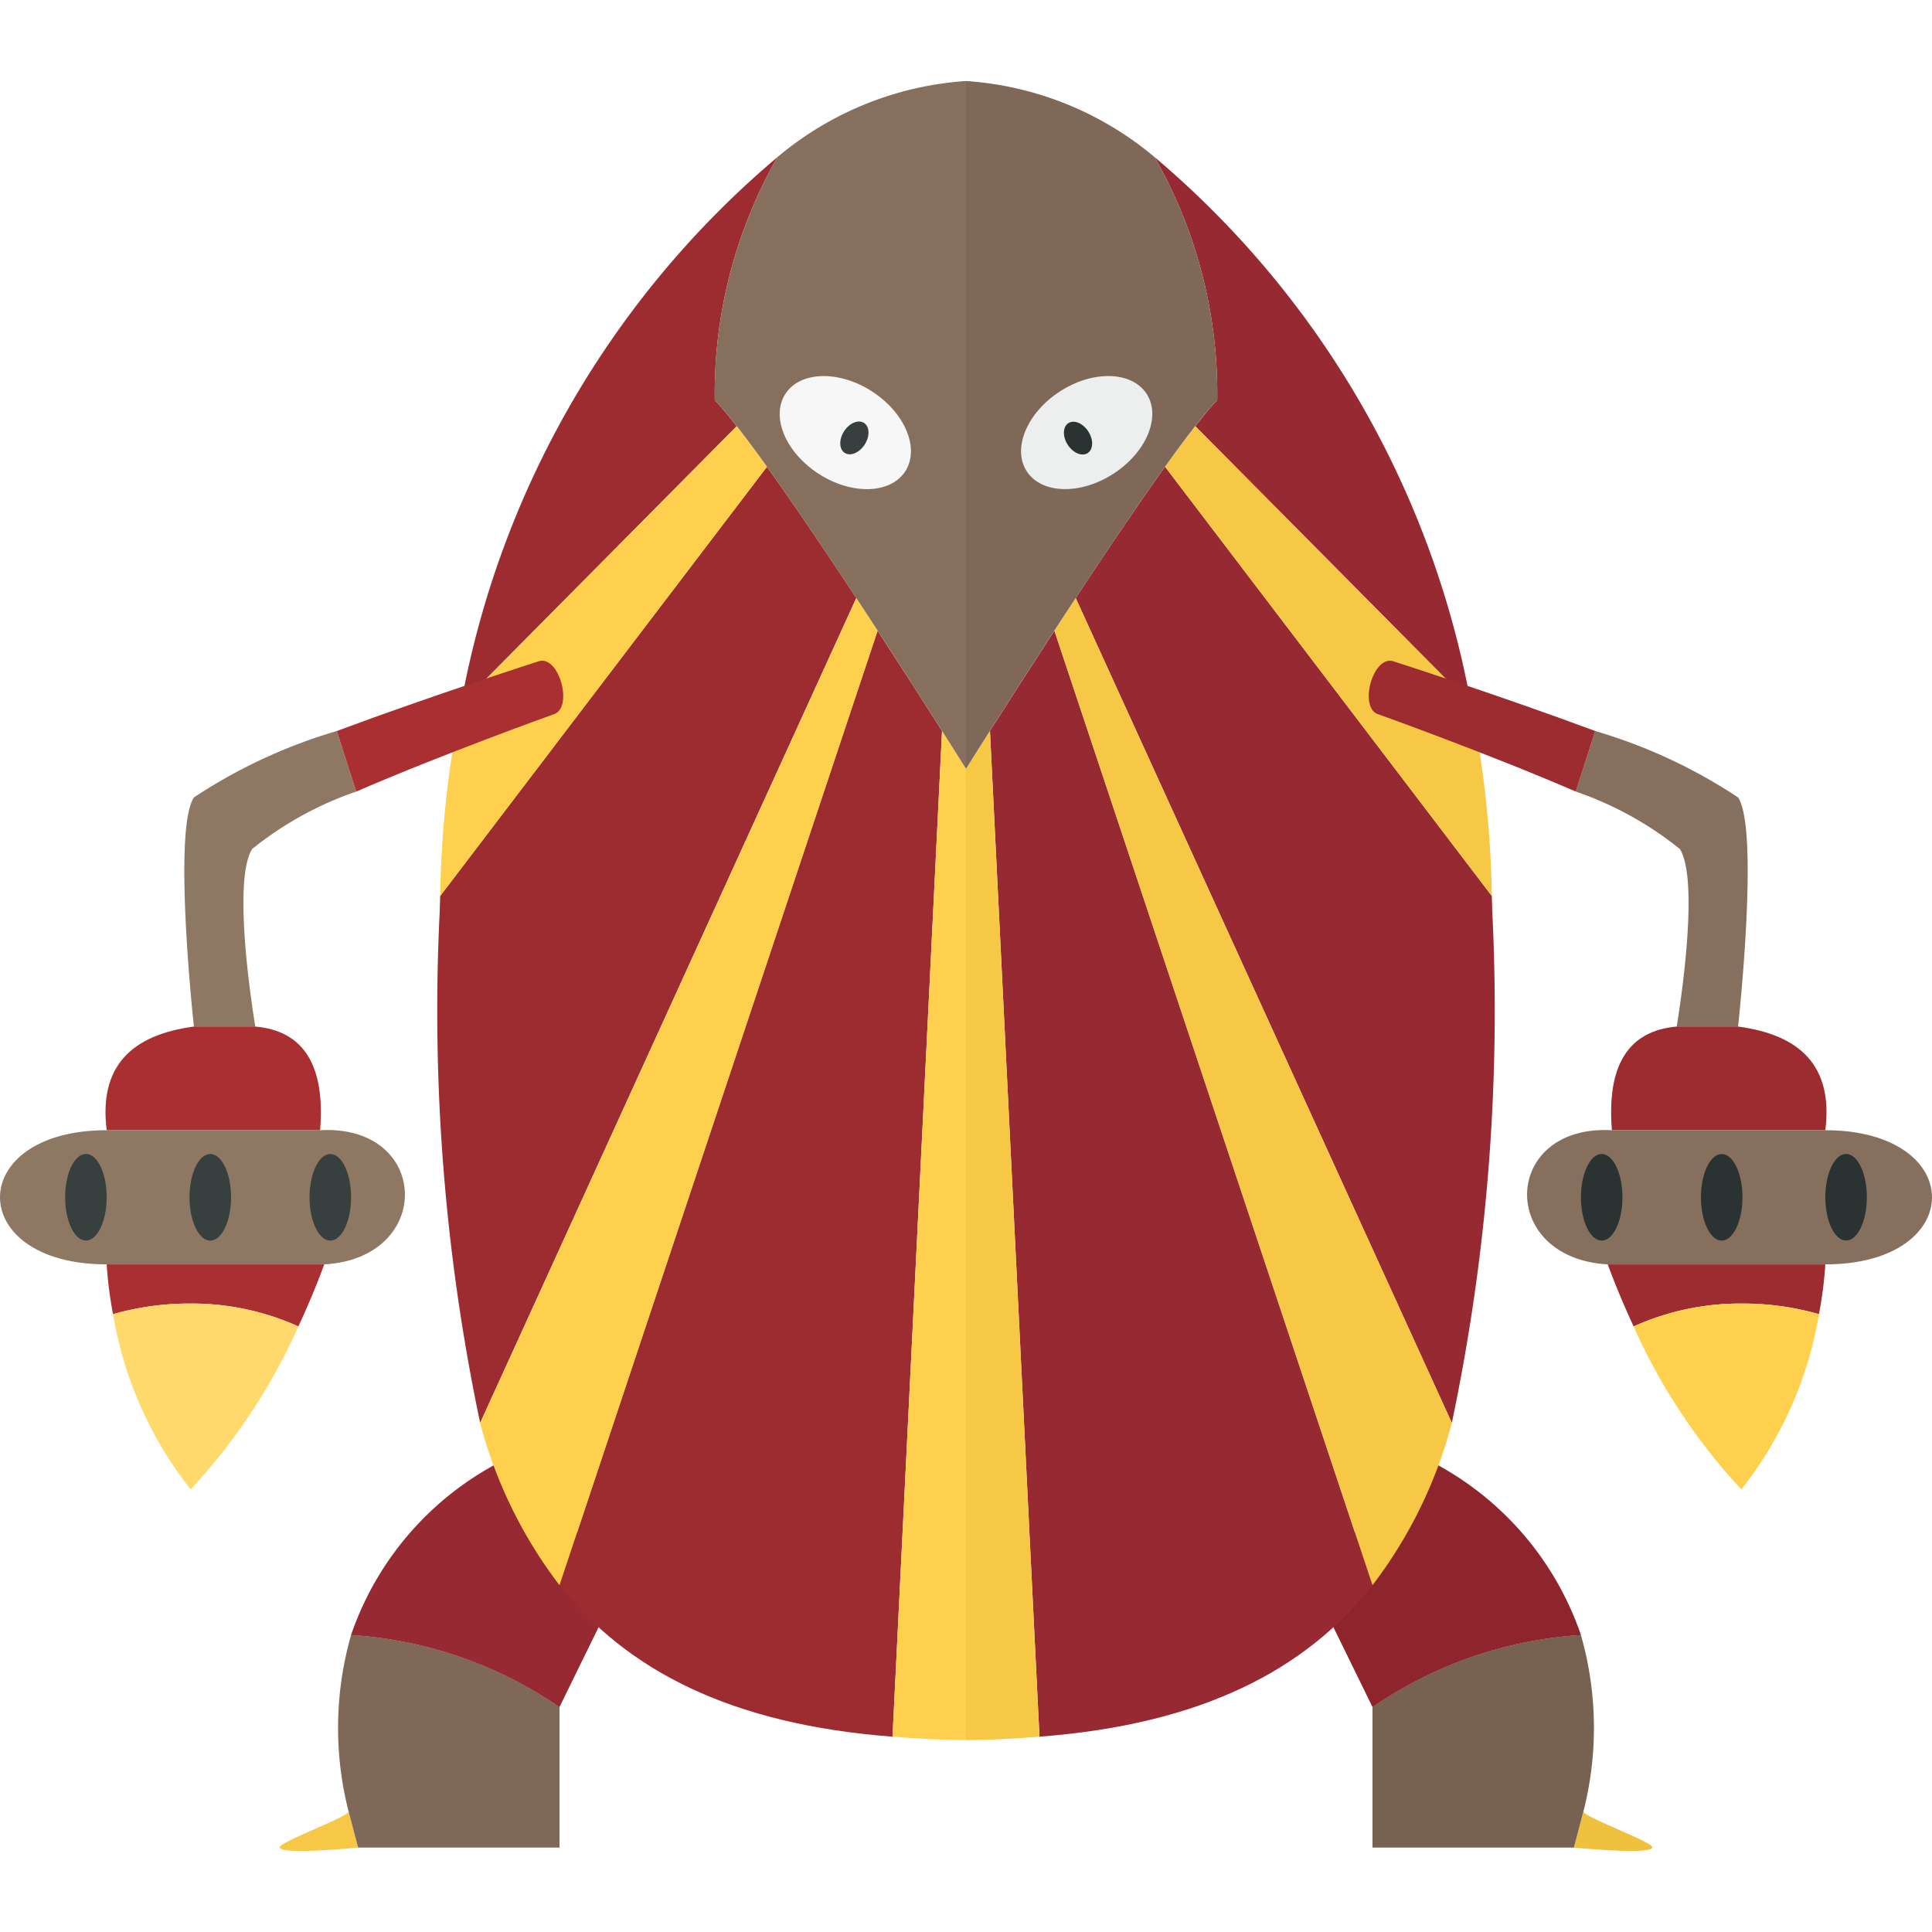 <svg xmlns="http://www.w3.org/2000/svg" viewBox="0 0 32 32"><defs><style>.a{fill:#f7c845;}.b{fill:#7f6858;}.c{fill:#962931;}.d{fill:#9c2c30;}.e{fill:#ffd04d;}.f{fill:#876f5d;}.g{fill:#f7f7f7;}.h{fill:#373f3f;}.i{fill:#8e7763;}.j{fill:#a92f31;}.k{fill:#ffd96c;}.l{fill:#f0c13e;}.m{fill:#776151;}.n{fill:#8e252d;}.o{fill:#edeeee;}.p{fill:#2b3332;}</style></defs><title>631-heatmor</title><path class="a" d="M4.632,30.601c.029.11.991.031,1.299,0l-.158-.6C5.793,30.089,4.609,30.511,4.632,30.601Z"/><path class="b" d="M5.773,30.001l.158.6H9.267v-2.326a6.844,6.844,0,0,0-3.452-1.194A5.593,5.593,0,0,0,5.773,30.001Z"/><path class="c" d="M8.529,24.095a5.087,5.087,0,0,0-2.715,2.987,6.844,6.844,0,0,1,3.452,1.194l.989-2.019Z"/><path class="d" d="M14.536,10.446,9.267,26.256c1.106,1.4,2.822,2.304,5.516,2.509l.82-16.659C15.338,11.688,14.955,11.09,14.536,10.446Z"/><path class="d" d="M11.839,6.628a7.895,7.895,0,0,1,1.037-4.025,15.454,15.454,0,0,0-5.241,9.062l4.567-4.606C12.063,6.881,11.937,6.729,11.839,6.628Z"/><path class="d" d="M7.291,14.84c-.001.081-.007.16-.007.241a33.148,33.148,0,0,0,.669,8.487L14.183,9.905c-.502-.763-1.029-1.545-1.48-2.174Z"/><path class="e" d="M12.202,7.059,7.635,11.665a17.191,17.191,0,0,0-.344,3.176l5.412-7.109C12.52,7.476,12.351,7.249,12.202,7.059Z"/><path class="e" d="M14.183,9.905,7.952,23.568A7.622,7.622,0,0,0,9.267,26.256l5.269-15.81C14.419,10.267,14.304,10.09,14.183,9.905Z"/><path class="e" d="M15.603,12.106,14.783,28.765c.39.03.785.056,1.217.056V12.734S15.846,12.488,15.603,12.106Z"/><path class="f" d="M12.876,2.603A7.895,7.895,0,0,0,11.839,6.628C12.794,7.61,16,12.734,16,12.734V1.342A5.41,5.41,0,0,0,12.876,2.603Z"/><ellipse class="g" cx="14.001" cy="7.165" rx="0.813" ry="1.182" transform="translate(0.394 15.053) rotate(-57.201)"/><ellipse class="h" cx="14.144" cy="7.257" rx="0.295" ry="0.203" transform="matrix(0.542, -0.841, 0.841, 0.542, 0.382, 15.215)"/><path class="i" d="M4.175,14.063A5.679,5.679,0,0,1,5.9,13.111l-.322-1.003a8.742,8.742,0,0,0-2.366,1.1c-.358.535,0,3.796,0,3.796h1.017S3.824,14.633,4.175,14.063Z"/><path class="j" d="M4.229,17.003H3.212c-1.018.136-1.579.644-1.445,1.717H5.302C5.388,17.656,5.038,17.075,4.229,17.003Z"/><path class="j" d="M4.942,21.97c.152-.328.296-.669.429-1.028H1.767a6.647,6.647,0,0,0,.105.825,4.595,4.595,0,0,1,1.263-.176A4.293,4.293,0,0,1,4.942,21.97Z"/><path class="k" d="M4.942,21.97a4.293,4.293,0,0,0-1.807-.38,4.595,4.595,0,0,0-1.263.176,6.384,6.384,0,0,0,1.286,2.903A9.856,9.856,0,0,0,4.942,21.97Z"/><path class="i" d="M5.302,18.72H1.767c-2.356,0-2.356,2.222,0,2.222h3.604C7.197,20.841,7.129,18.619,5.302,18.72Z"/><path class="j" d="M8.931,10.95s-1.777.571-3.353,1.158L5.9,13.111c1.445-.626,3.262-1.277,3.262-1.277C9.502,11.745,9.271,10.861,8.931,10.95Z"/><ellipse class="h" cx="3.483" cy="19.831" rx="0.344" ry="0.717"/><ellipse class="h" cx="1.423" cy="19.83" rx="0.344" ry="0.717"/><ellipse class="h" cx="5.471" cy="19.831" rx="0.344" ry="0.717"/><path class="l" d="M27.368,30.601c-.029.11-.991.031-1.299,0l.158-.6C26.207,30.089,27.391,30.511,27.368,30.601Z"/><path class="m" d="M26.227,30.001l-.158.6H22.733v-2.326a6.844,6.844,0,0,1,3.452-1.194A5.593,5.593,0,0,1,26.227,30.001Z"/><path class="n" d="M23.471,24.095a5.087,5.087,0,0,1,2.715,2.987,6.844,6.844,0,0,0-3.452,1.194L21.745,26.256Z"/><path class="c" d="M17.464,10.446,22.733,26.256c-1.106,1.4-2.822,2.304-5.516,2.509l-.82-16.659C16.662,11.688,17.045,11.09,17.464,10.446Z"/><path class="c" d="M20.161,6.628a7.895,7.895,0,0,0-1.037-4.025,15.454,15.454,0,0,1,5.241,9.062L19.798,7.059C19.937,6.881,20.063,6.729,20.161,6.628Z"/><path class="c" d="M24.709,14.84c.001.081.007.16.007.241a33.148,33.148,0,0,1-.669,8.487L17.817,9.905c.502-.763,1.029-1.545,1.48-2.174Z"/><path class="a" d="M19.798,7.059l4.567,4.606a17.191,17.191,0,0,1,.344,3.176L19.297,7.731C19.48,7.476,19.649,7.249,19.798,7.059Z"/><path class="a" d="M17.817,9.905l6.23,13.663A7.622,7.622,0,0,1,22.733,26.256L17.464,10.446C17.581,10.267,17.696,10.09,17.817,9.905Z"/><path class="a" d="M16.397,12.106,17.217,28.765c-.39.03-.785.056-1.217.056V12.734S16.154,12.488,16.397,12.106Z"/><path class="b" d="M19.124,2.603A7.895,7.895,0,0,1,20.161,6.628C19.206,7.61,16,12.734,16,12.734V1.342A5.41,5.41,0,0,1,19.124,2.603Z"/><ellipse class="o" cx="17.999" cy="7.165" rx="1.182" ry="0.813" transform="translate(-1.012 10.892) rotate(-32.799)"/><ellipse class="p" cx="17.856" cy="7.257" rx="0.203" ry="0.295" transform="translate(-1.085 10.829) rotate(-32.799)"/><path class="f" d="M27.825,14.063A5.679,5.679,0,0,0,26.1,13.111l.322-1.003a8.742,8.742,0,0,1,2.366,1.1c.358.535,0,3.796,0,3.796h-1.017S28.176,14.633,27.825,14.063Z"/><path class="d" d="M27.771,17.003h1.017c1.018.136,1.579.644,1.445,1.717H26.698C26.612,17.656,26.962,17.075,27.771,17.003Z"/><path class="d" d="M27.058,21.97c-.152-.328-.296-.669-.429-1.028h3.604a6.647,6.647,0,0,1-.105.825,4.595,4.595,0,0,0-1.263-.176A4.293,4.293,0,0,0,27.058,21.97Z"/><path class="e" d="M27.058,21.97a4.293,4.293,0,0,1,1.807-.38,4.595,4.595,0,0,1,1.263.176,6.384,6.384,0,0,1-1.286,2.903A9.856,9.856,0,0,1,27.058,21.97Z"/><path class="f" d="M26.698,18.72H30.233c2.356,0,2.356,2.222,0,2.222h-3.604C24.803,20.841,24.871,18.619,26.698,18.72Z"/><path class="d" d="M23.069,10.95s1.777.571,3.353,1.158L26.1,13.111c-1.445-.626-3.262-1.277-3.262-1.277C22.498,11.745,22.729,10.861,23.069,10.95Z"/><ellipse class="p" cx="28.517" cy="19.831" rx="0.344" ry="0.717"/><ellipse class="p" cx="30.577" cy="19.83" rx="0.344" ry="0.717"/><ellipse class="p" cx="26.529" cy="19.831" rx="0.344" ry="0.717"/></svg>